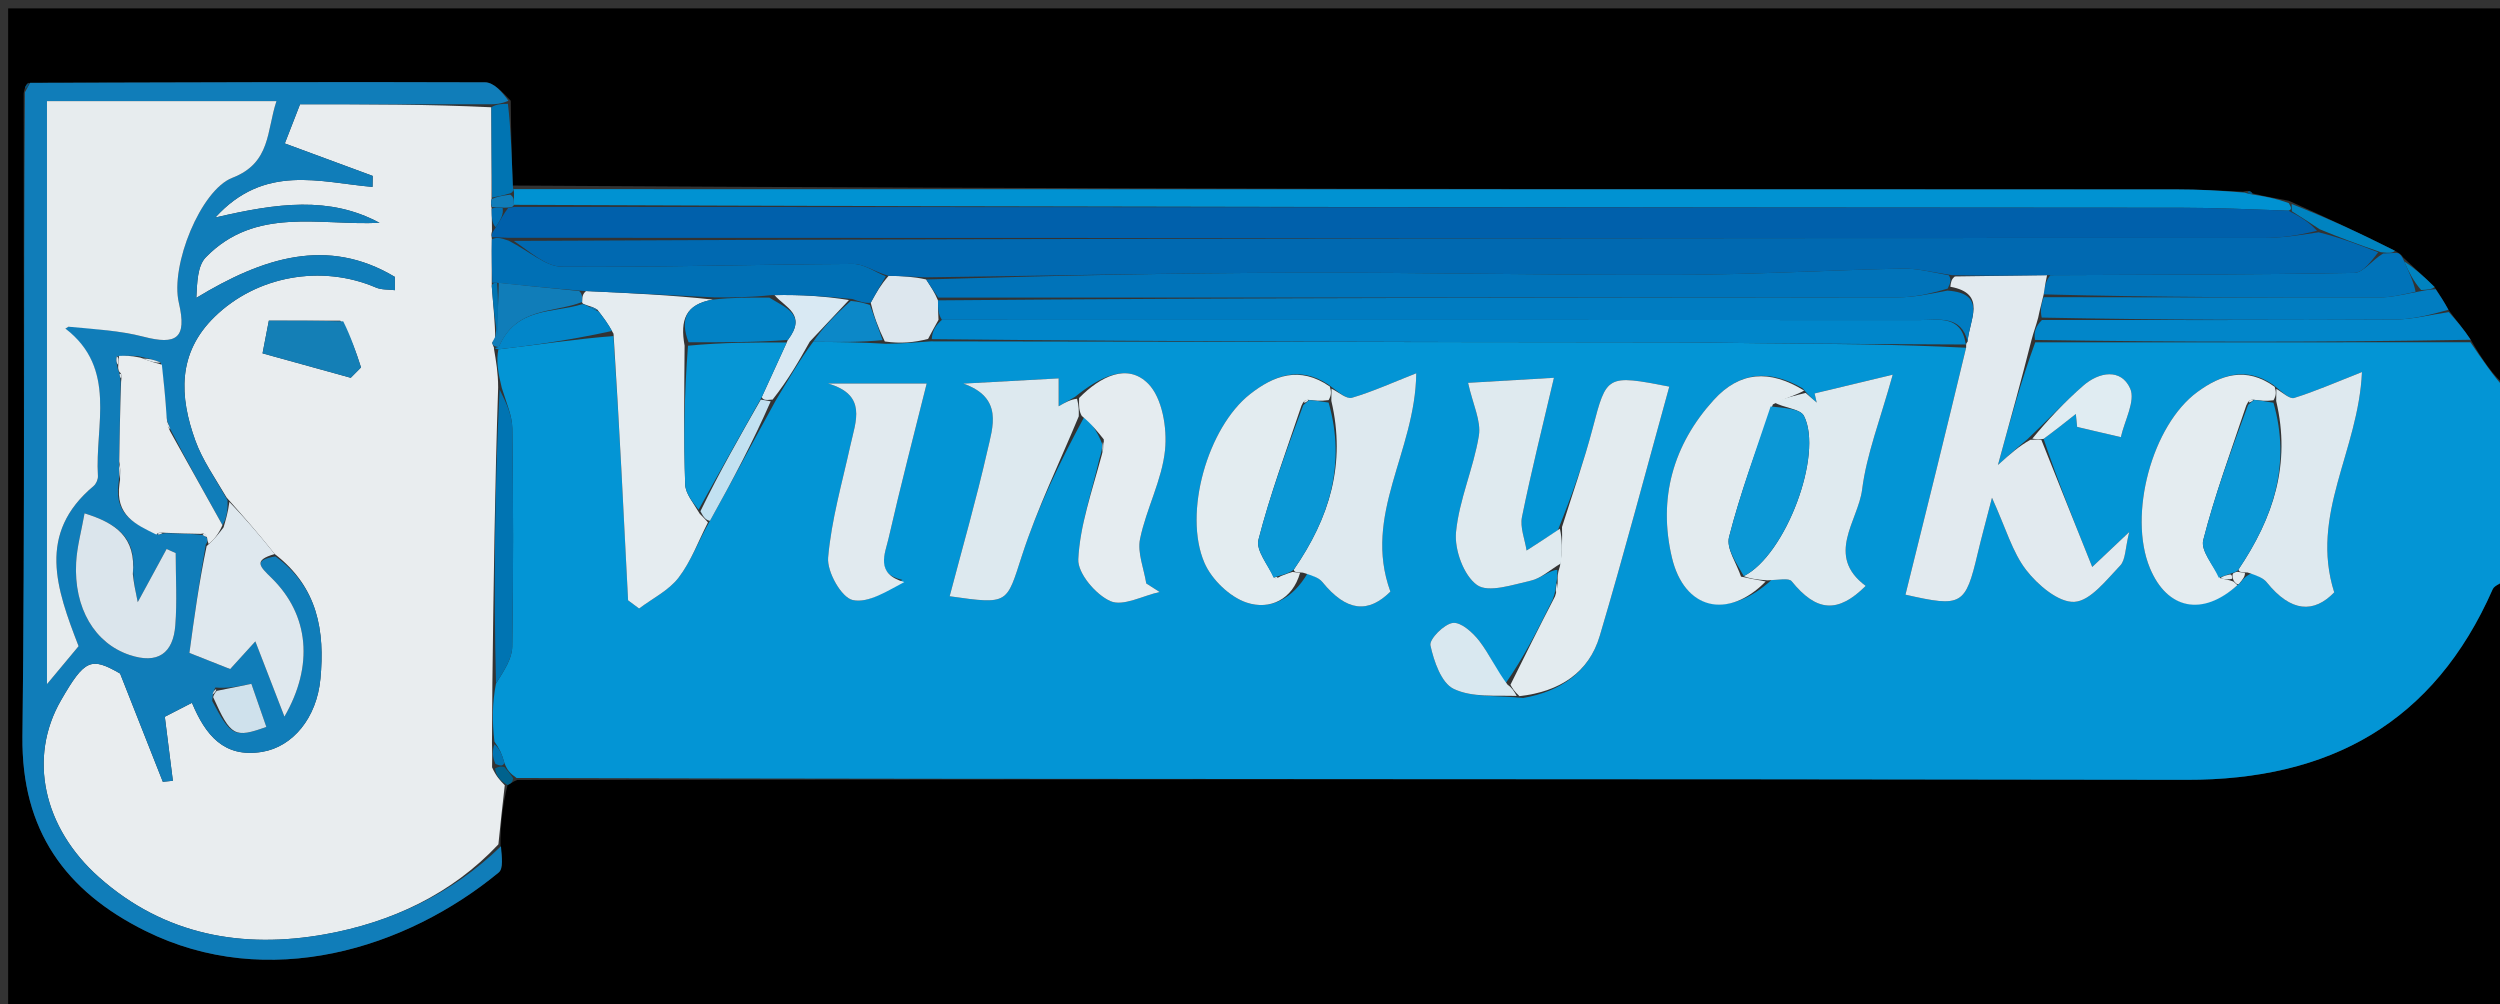 <svg version="1.1" id="Layer_1" xmlns="http://www.w3.org/2000/svg" xmlns:xlink="http://www.w3.org/1999/xlink" x="0px" y="0px"
	 width="100%" viewBox="0 0 336 135" enable-background="new 0 0 336 135" xml:space="preserve">
<rect x="0" y="0" width="336" height="135" fill="#333333" stroke="none"/>
<path fill="#000000" opacity="1" stroke="none" 
	d="
M337,78 
	C337,97.324 337,116.648 337,135.979 
	C225.063,135.986 113.125,135.986 1.094,135.986 
	C1.094,91.084 1.094,46.169 1.094,1.126 
	C113,1.126 225,1.126 337,1.126 
	C337,17.745 337,34.404 336.819,51.934 
	C335.102,50.538 333.567,48.271 332.062,45.664 
	C331.102,44.198 330.111,43.071 329.07,41.639 
	C328.464,40.514 327.909,39.693 327.207,38.573 
	C325.733,37.117 324.406,35.961 322.984,34.591 
	C322.665,34.134 322.388,34.005 321.876,33.703 
	C317.125,31.31 312.556,29.203 307.608,26.979 
	C305.738,26.621 304.247,26.382 302.726,25.989 
	C302.411,25.602 302.136,25.603 301.462,25.761 
	C298.229,25.603 295.404,25.457 292.579,25.456 
	C218.045,25.435 143.51,25.429 68.921,24.936 
	C68.768,20.949 68.672,17.448 68.643,13.541 
	C67.541,12.416 66.373,11.072 65.2,11.068 
	C44.819,10.991 24.437,11.078 3.797,11.148 
	C3.432,11.465 3.325,11.763 3.182,12.525 
	C3.137,41.65 3.358,70.315 3.017,98.973 
	C2.867,111.603 8.79,119.771 19.518,125.101 
	C36.016,133.298 54.584,127.523 67.03,117.255 
	C67.663,116.732 67.442,115.176 67.274,113.845 
	C67.232,110.907 67.536,108.224 68.217,105.506 
	C68.747,105.269 68.899,105.067 69.515,104.82 
	C144.59,104.766 219.202,104.667 293.813,104.809 
	C313.108,104.846 327.12,97.156 335.018,79.192 
	C335.271,78.616 336.321,78.389 337,78 
z"/>
<path fill="#0395D5" opacity="1" stroke="none" 
	d="
M332.031,46.003 
	C333.567,48.271 335.102,50.538 336.819,52.403 
	C337,52.444 337,52.889 336.673,53.55 
	C336.564,54.511 336.782,55.256 337,56 
	C337,62.021 337,68.042 336.742,74.652 
	C336.656,75.494 336.828,75.747 337,76 
	C337,76.444 337,76.889 337,77.667 
	C336.321,78.389 335.271,78.616 335.018,79.192 
	C327.12,97.156 313.108,104.846 293.813,104.809 
	C219.202,104.667 144.59,104.766 69.432,104.561 
	C68.528,103.934 68.171,103.523 67.792,102.538 
	C67.441,101.278 67.112,100.591 66.451,99.669 
	C66.137,96.949 66.155,94.466 66.663,91.863 
	C67.744,90.137 68.822,88.538 68.848,86.923 
	C69.006,77.157 68.984,67.386 68.861,57.619 
	C68.84,55.88 68.063,54.15 67.437,52.121 
	C66.952,50.159 66.666,48.492 66.985,46.952 
	C72.473,46.318 77.355,45.557 82.445,45.169 
	C83.241,57.256 83.827,68.971 84.414,80.686 
	C84.907,81.053 85.401,81.42 85.894,81.787 
	C87.696,80.427 89.882,79.362 91.204,77.635 
	C92.885,75.441 93.865,72.71 95.42,70.002 
	C98.472,64.534 101.25,59.274 104.286,53.778 
	C105.973,51.002 107.403,48.463 109.29,45.939 
	C112.75,45.976 115.753,45.999 119.047,46.206 
	C121.093,46.209 122.847,46.028 125.094,45.879 
	C158.852,45.943 192.117,45.971 225.383,46.012 
	C229.19,46.017 232.998,46.104 236.806,46.134 
	C245.946,46.208 255.087,46.27 264.235,46.736 
	C261.527,58.063 258.811,68.992 256.094,79.924 
	C263.705,81.649 264.148,81.374 265.809,74.348 
	C266.308,72.237 266.886,70.145 267.722,66.899 
	C269.605,71.038 270.464,74.216 272.324,76.619 
	C273.881,78.631 276.68,81.009 278.797,80.89 
	C280.958,80.767 283.102,77.936 284.958,76.007 
	C285.687,75.249 285.616,73.721 286.169,71.501 
	C284.311,73.257 283.314,74.2 281.197,76.201 
	C278.708,69.984 276.535,64.557 274.659,58.985 
	C276.302,57.774 277.648,56.707 278.993,55.64 
	C279.052,56.22 279.11,56.8 279.169,57.38 
	C281.127,57.838 283.085,58.296 285.043,58.754 
	C285.536,56.538 287.04,53.868 286.294,52.209 
	C285.069,49.486 282.124,49.977 280.01,51.815 
	C277.462,54.031 275.153,56.522 272.463,59.052 
	C271.271,60.03 270.357,60.849 268.521,62.495 
	C270.259,56.202 271.666,51.106 273.537,46.01 
	C293.345,46.007 312.688,46.005 332.031,46.003 
M301.122,78.293 
	C301.436,77.872 301.751,77.451 302.788,76.942 
	C303.416,77.376 304.19,77.694 304.649,78.264 
	C307.916,82.32 310.999,82.44 313.72,79.614 
	C310.409,69.152 316.975,60.672 317.448,50.002 
	C313.861,51.413 311.149,52.611 308.336,53.484 
	C307.723,53.675 306.75,52.708 305.498,51.703 
	C301.852,49.193 298.456,50.397 295.352,52.662 
	C289.201,57.15 286.01,69.237 288.938,76.328 
	C291.256,81.942 296.036,82.881 301.122,78.293 
M147.766,61.639 
	C146.73,66.143 145.144,70.619 144.921,75.163 
	C144.828,77.053 147.273,79.929 149.248,80.796 
	C150.943,81.54 153.613,80.06 155.852,79.564 
	C155.254,79.18 154.656,78.796 154.057,78.413 
	C153.74,76.406 152.839,74.278 153.225,72.418 
	C154.065,68.371 156.176,64.522 156.584,60.473 
	C156.881,57.53 156.211,53.474 154.312,51.562 
	C151.503,48.735 147.838,50.625 144.48,53.338 
	C143.846,53.703 143.212,54.068 142.283,54.603 
	C142.283,53.086 142.283,52.038 142.283,50.855 
	C137.779,51.102 133.625,51.33 129.471,51.557 
	C134.876,53.451 133.429,57.382 132.698,60.602 
	C131.214,67.14 129.354,73.592 127.634,80.137 
	C135.634,81.276 135.247,81.15 137.364,74.636 
	C139.436,68.256 142.409,62.168 145.81,55.869 
	C146.657,56.932 147.503,57.995 148.136,59.676 
	C148.128,60.11 148.12,60.545 147.766,61.639 
M178.509,51.669 
	C174.647,49.116 171.162,50.498 168.019,52.963 
	C162.322,57.431 158.997,68.953 161.876,75.643 
	C162.84,77.883 165.274,80.232 167.549,80.989 
	C170.672,82.029 173.718,80.572 175.79,76.962 
	C176.44,77.373 177.255,77.651 177.716,78.216 
	C181.015,82.269 183.928,82.43 186.868,79.513 
	C183.116,69.173 190.228,60.784 190.345,50.166 
	C187.114,51.439 184.466,52.647 181.702,53.46 
	C180.97,53.676 179.881,52.678 178.509,51.669 
M238.159,77.888 
	C239.063,77.947 240.414,77.645 240.801,78.123 
	C244.134,82.241 247.012,82.475 250.75,78.746 
	C245.28,74.677 249.737,70.015 250.269,65.8 
	C250.869,61.045 252.696,56.444 254.383,50.355 
	C249.987,51.412 246.935,52.145 243.883,52.878 
	C243.977,53.29 244.071,53.701 244.165,54.112 
	C243.67,53.677 243.175,53.243 242.273,52.186 
	C237.8,49.602 233.809,49.922 230.323,53.758 
	C224.857,59.772 222.834,66.987 224.701,74.917 
	C226.359,81.961 232.231,83.312 238.159,77.888 
M209.298,76.588 
	C209.316,77.08 209.333,77.571 209.112,78.683 
	C209.086,79.124 209.061,79.565 208.662,80.623 
	C206.776,84.426 204.89,88.229 202.234,92.018 
	C201.124,90.051 200.196,87.945 198.837,86.167 
	C197.967,85.029 196.366,83.587 195.267,83.72 
	C194.088,83.863 192.071,85.917 192.25,86.739 
	C192.716,88.879 193.71,91.783 195.363,92.58 
	C197.842,93.776 201.063,93.434 204.707,93.809 
	C209.689,92.943 213.548,90.373 215.002,85.475 
	C218.299,74.376 221.249,63.173 224.354,51.961 
	C215.922,50.32 215.927,50.412 214.062,57.531 
	C212.886,62.017 211.323,66.402 209.367,71.288 
	C207.969,72.189 206.571,73.09 205.173,73.99 
	C204.942,72.48 204.269,70.88 204.555,69.476 
	C205.801,63.354 207.326,57.29 208.85,50.774 
	C204.381,51.037 200.159,51.285 197.309,51.453 
	C197.962,54.383 199.081,56.582 198.762,58.546 
	C198.049,62.931 196.102,67.151 195.687,71.535 
	C195.464,73.888 196.723,77.355 198.515,78.627 
	C200.044,79.712 203.335,78.581 205.758,78.036 
	C207.104,77.734 208.269,76.626 209.298,76.588 
M121.275,77.935 
	C117.581,77.118 118.957,74.401 119.422,72.363 
	C121.028,65.316 122.86,58.32 124.547,51.546 
	C119.945,51.546 115.617,51.546 111.289,51.546 
	C116.59,53.072 115.006,56.61 114.288,59.875 
	C113.186,64.884 111.738,69.872 111.299,74.943 
	C111.135,76.846 113.083,80.309 114.605,80.647 
	C116.74,81.122 119.376,79.344 121.275,77.935 
z"/>
<path fill="#000000" opacity="1" stroke="none" 
	d="
M337,55.667 
	C336.782,55.256 336.564,54.511 336.673,53.883 
	C337,54.444 337,54.889 337,55.667 
z"/>
<path fill="#000000" opacity="1" stroke="none" 
	d="
M337,75.75 
	C336.828,75.747 336.656,75.494 336.742,75.12 
	C337,75 337,75.5 337,75.75 
z"/>
<path fill="#E9EDEF" opacity="1" stroke="none" 
	d="
M66.38,46.825 
	C66.666,48.492 66.952,50.159 66.951,52.065 
	C66.5,65.529 66.337,78.756 66.174,91.983 
	C66.155,94.466 66.137,96.949 66.121,99.789 
	C66.148,100.939 66.172,101.733 66.135,103.124 
	C66.663,104.327 67.251,104.934 67.84,105.541 
	C67.536,108.224 67.232,110.907 66.984,113.478 
	C60.697,120.18 52.586,123.972 43.697,125.569 
	C32.615,127.56 22.103,125.71 13.319,117.917 
	C5.767,111.216 3.774,101.803 8.187,94.139 
	C11.41,88.542 12.245,88.291 16.142,90.523 
	C18.352,96.122 20.119,100.597 21.885,105.072 
	C22.335,105.028 22.785,104.983 23.235,104.939 
	C22.88,102.122 22.525,99.304 22.151,96.332 
	C23.066,95.861 24.402,95.174 25.8,94.456 
	C27.611,98.786 30.09,101.896 35.232,101.049 
	C39.332,100.372 42.561,96.511 43.064,91.241 
	C43.675,84.844 42.722,78.908 36.925,74.463 
	C34.795,71.795 32.752,69.446 30.457,66.874 
	C28.866,64.18 27.199,61.827 26.253,59.213 
	C24.112,53.291 23.809,47.491 28.838,42.583 
	C34.48,37.077 43.204,35.501 50.526,38.644 
	C51.289,38.972 52.226,38.892 53.083,39.001 
	C53.077,38.405 53.071,37.808 53.065,37.212 
	C43.981,31.782 35.318,34.626 26.384,40.034 
	C26.495,37.955 26.534,35.737 27.662,34.579 
	C34.336,27.73 42.896,30.333 51.011,29.949 
	C44.291,26.333 37.245,27.293 28.934,29.236 
	C35.555,21.946 43.035,24.518 50.07,25.121 
	C50.077,24.629 50.084,24.137 50.092,23.645 
	C46.182,22.2 42.272,20.756 38.276,19.279 
	C39.041,17.314 39.803,15.355 40.326,14.011 
	C49.262,14.011 57.666,14.011 66.037,14.419 
	C66.048,18.736 66.092,22.645 66.064,26.761 
	C65.942,27.27 65.991,27.554 66.078,28.09 
	C66.076,29.219 66.135,30.08 66.12,31.09 
	C65.999,31.47 66.044,31.681 66.102,32.178 
	C66.068,34.321 66.115,36.158 66.09,38.43 
	C66.284,41.103 66.551,43.341 66.559,45.661 
	C66.251,45.87 66.141,46.011 66.165,46.121 
	C66.218,46.359 66.341,46.581 66.416,46.802 
	C66.397,46.794 66.38,46.825 66.38,46.825 
M45.732,43.096 
	C42.58,43.096 39.428,43.096 36.133,43.096 
	C35.879,44.414 35.635,45.682 35.286,47.491 
	C39.28,48.597 43.21,49.686 47.141,50.775 
	C47.601,50.311 48.061,49.846 48.52,49.382 
	C47.857,47.35 47.194,45.318 45.732,43.096 
z"/>
<path fill="#107DB9" opacity="1" stroke="none" 
	d="
M66.071,14.011 
	C57.666,14.011 49.262,14.011 40.326,14.011 
	C39.803,15.355 39.041,17.314 38.276,19.279 
	C42.272,20.756 46.182,22.2 50.092,23.645 
	C50.084,24.137 50.077,24.629 50.07,25.121 
	C43.035,24.518 35.555,21.946 28.934,29.236 
	C37.245,27.293 44.291,26.333 51.011,29.949 
	C42.896,30.333 34.336,27.73 27.662,34.579 
	C26.534,35.737 26.495,37.955 26.384,40.034 
	C35.318,34.626 43.981,31.782 53.065,37.212 
	C53.071,37.808 53.077,38.405 53.083,39.001 
	C52.226,38.892 51.289,38.972 50.526,38.644 
	C43.204,35.501 34.48,37.077 28.838,42.583 
	C23.809,47.491 24.112,53.291 26.253,59.213 
	C27.199,61.827 28.866,64.18 30.577,67.237 
	C30.648,68.841 30.346,69.86 29.897,70.577 
	C27.458,66.18 25.168,62.085 22.883,57.656 
	C22.654,56.968 22.418,56.614 22.326,55.882 
	C22.231,53.341 21.993,51.178 21.611,48.732 
	C20.645,48.306 19.825,48.163 18.642,47.881 
	C17.517,47.774 16.754,47.806 15.707,47.895 
	C15.561,48.441 15.699,48.93 15.838,49.588 
	C15.84,49.756 16.065,50.006 16.063,50.256 
	C16.12,50.661 16.181,50.816 16.215,51.436 
	C16.135,55.268 16.081,58.637 15.998,62.378 
	C16.009,63.494 16.049,64.238 15.894,65.256 
	C15.456,69.329 18.319,70.515 21.256,71.847 
	C21.502,71.849 21.948,71.645 22.371,71.66 
	C24.206,71.7 25.617,71.726 27.23,71.907 
	C27.591,72.126 27.75,72.188 27.884,72.405 
	C27.861,72.558 27.929,72.862 27.664,73.149 
	C26.746,78.245 26.095,83.054 25.458,87.755 
	C27.699,88.642 29.211,89.24 30.936,89.922 
	C31.902,88.859 32.846,87.822 34.318,86.203 
	C35.725,89.841 36.907,92.898 38.228,96.312 
	C42.19,89.468 41.538,82.646 36.541,77.722 
	C34.953,76.156 33.935,75.314 37.013,74.781 
	C42.722,78.908 43.675,84.844 43.064,91.241 
	C42.561,96.511 39.332,100.372 35.232,101.049 
	C30.09,101.896 27.611,98.786 25.8,94.456 
	C24.402,95.174 23.066,95.861 22.151,96.332 
	C22.525,99.304 22.88,102.122 23.235,104.939 
	C22.785,104.983 22.335,105.028 21.885,105.072 
	C20.119,100.597 18.352,96.122 16.142,90.523 
	C12.245,88.291 11.41,88.542 8.187,94.139 
	C3.774,101.803 5.767,111.216 13.319,117.917 
	C22.103,125.71 32.615,127.56 43.697,125.569 
	C52.586,123.972 60.697,120.18 67.33,113.733 
	C67.442,115.176 67.663,116.732 67.03,117.255 
	C54.584,127.523 36.016,133.298 19.518,125.101 
	C8.79,119.771 2.867,111.603 3.017,98.973 
	C3.358,70.315 3.137,41.65 3.351,12.398 
	C3.757,11.607 3.923,11.381 4.055,11.13 
	C24.437,11.078 44.819,10.991 65.2,11.068 
	C66.373,11.072 67.541,12.416 68.33,13.545 
	C67.323,13.974 66.697,13.992 66.071,14.011 
M28.944,92.401 
	C28.759,92.767 28.573,93.133 28.522,94.204 
	C31.032,98.985 31.527,99.231 35.798,97.697 
	C35.111,95.719 34.423,93.739 33.787,91.908 
	C32.129,92.245 30.633,92.549 28.944,92.401 
M9.452,43.78 
	C12.735,44.248 16.093,44.428 19.284,45.253 
	C23.69,46.394 25.161,45.505 24.04,40.707 
	C22.857,35.644 26.997,25.529 31.225,23.899 
	C36.434,21.891 35.822,17.567 37.159,13.588 
	C26.509,13.588 16.417,13.588 6.314,13.588 
	C6.314,39.639 6.314,65.375 6.314,91.946 
	C8.197,89.688 9.46,88.172 10.563,86.848 
	C7.568,79.093 4.938,71.719 12.586,65.315 
	C12.925,65.031 13.189,64.414 13.162,63.971 
	C12.743,57.144 15.784,49.539 8.73,44.197 
	C8.73,44.197 8.664,44.227 9.452,43.78 
M17.886,76.731 
	C18.311,72.175 15.563,70.304 11.363,68.993 
	C10.934,71.415 10.347,73.494 10.234,75.599 
	C9.902,81.758 12.748,86.458 17.394,88.021 
	C21.195,89.301 23.27,87.828 23.563,84.043 
	C23.812,80.826 23.614,77.574 23.614,74.337 
	C23.207,74.153 22.801,73.968 22.394,73.783 
	C21.234,75.918 20.074,78.053 18.512,80.928 
	C18.171,79.283 17.994,78.432 17.886,76.731 
z"/>
<path fill="#0092D2" opacity="1" stroke="none" 
	d="
M68.976,25.421 
	C143.51,25.429 218.045,25.435 292.579,25.456 
	C295.404,25.457 298.229,25.603 301.667,25.885 
	C302.281,26.087 302.757,26.142 302.757,26.142 
	C304.247,26.382 305.738,26.621 307.618,27.303 
	C308.014,27.961 308.02,28.177 307.557,28.313 
	C302.434,28.125 297.781,27.924 293.127,27.92 
	C218.45,27.868 143.773,27.841 69.078,27.527 
	C69.066,26.87 69.072,26.493 69.088,25.938 
	C69.098,25.759 68.976,25.421 68.976,25.421 
z"/>
<path fill="#0073B9" opacity="1" stroke="none" 
	d="
M322.059,33.989 
	C322.388,34.005 322.665,34.134 323.027,34.922 
	C323.779,36.643 324.393,37.819 324.652,39.207 
	C322.832,39.612 321.368,39.97 319.904,39.973 
	C304.824,39.995 289.745,39.96 274.669,39.565 
	C274.822,38.452 274.973,37.716 275.566,36.984 
	C289.482,36.923 302.956,36.926 316.426,36.678 
	C317.612,36.656 318.768,34.989 320.291,34.069 
	C321.116,34.031 321.587,34.01 322.059,33.989 
z"/>
<path fill="#0186C9" opacity="1" stroke="none" 
	d="
M332.062,45.664 
	C312.688,46.005 293.345,46.007 273.499,45.686 
	C273.32,44.577 273.645,43.793 274.439,43.007 
	C290.538,43.004 306.167,43.048 321.794,42.953 
	C324.238,42.939 326.678,42.296 329.12,41.944 
	C330.111,43.071 331.102,44.198 332.062,45.664 
z"/>
<path fill="#017DC1" opacity="1" stroke="none" 
	d="
M329.07,41.639 
	C326.678,42.296 324.238,42.939 321.794,42.953 
	C306.167,43.048 290.538,43.004 274.404,42.683 
	C274.153,41.554 274.41,40.747 274.666,39.941 
	C289.745,39.96 304.824,39.995 319.904,39.973 
	C321.368,39.97 322.832,39.612 325.043,39.192 
	C326.312,38.933 326.833,38.903 327.355,38.872 
	C327.909,39.693 328.464,40.514 329.07,41.639 
z"/>
<path fill="#0083C0" opacity="1" stroke="none" 
	d="
M321.876,33.703 
	C321.587,34.01 321.116,34.031 319.987,33.896 
	C316.882,32.83 314.434,31.92 311.755,30.808 
	C310.358,29.867 309.192,29.13 308.026,28.393 
	C308.02,28.177 308.014,27.961 307.998,27.421 
	C312.556,29.203 317.125,31.31 321.876,33.703 
z"/>
<path fill="#0074B2" opacity="1" stroke="none" 
	d="
M68.921,24.936 
	C68.976,25.421 69.098,25.759 68.593,25.978 
	C67.437,26.316 66.787,26.435 66.136,26.554 
	C66.092,22.645 66.048,18.736 66.037,14.419 
	C66.697,13.992 67.323,13.974 68.262,13.95 
	C68.672,17.448 68.768,20.949 68.921,24.936 
z"/>
<path fill="#0083C0" opacity="1" stroke="none" 
	d="
M327.207,38.573 
	C326.833,38.903 326.312,38.933 325.399,38.98 
	C324.393,37.819 323.779,36.643 323.122,35.135 
	C324.406,35.961 325.733,37.117 327.207,38.573 
z"/>
<path fill="#00628D" opacity="1" stroke="none" 
	d="
M68.217,105.506 
	C67.251,104.934 66.663,104.327 66.537,103.277 
	C67.271,102.927 67.542,103.019 67.814,103.112 
	C68.171,103.523 68.528,103.934 68.968,104.605 
	C68.899,105.067 68.747,105.269 68.217,105.506 
z"/>
<path fill="#005684" opacity="1" stroke="none" 
	d="
M302.726,25.989 
	C302.757,26.142 302.281,26.087 302.075,25.963 
	C302.136,25.603 302.411,25.602 302.726,25.989 
z"/>
<path fill="#005684" opacity="1" stroke="none" 
	d="
M3.797,11.148 
	C3.923,11.381 3.757,11.607 3.387,11.935 
	C3.325,11.763 3.432,11.465 3.797,11.148 
z"/>
<path fill="#E2EAEF" opacity="1" stroke="none" 
	d="
M274.669,39.565 
	C274.41,40.747 274.153,41.554 273.933,42.684 
	C273.645,43.793 273.32,44.577 273.035,45.686 
	C271.666,51.106 270.259,56.202 268.521,62.495 
	C270.357,60.849 271.271,60.03 272.868,59.111 
	C273.821,59.051 274.091,59.09 274.362,59.129 
	C276.535,64.557 278.708,69.984 281.197,76.201 
	C283.314,74.2 284.311,73.257 286.169,71.501 
	C285.616,73.721 285.687,75.249 284.958,76.007 
	C283.102,77.936 280.958,80.767 278.797,80.89 
	C276.68,81.009 273.881,78.631 272.324,76.619 
	C270.464,74.216 269.605,71.038 267.722,66.899 
	C266.886,70.145 266.308,72.237 265.809,74.348 
	C264.148,81.374 263.705,81.649 256.094,79.924 
	C258.811,68.992 261.527,58.063 264.251,46.699 
	C264.26,46.263 264.193,46.218 264.452,45.909 
	C264.639,43.029 267.168,39.455 262.125,38.54 
	C262.208,37.899 262.257,37.533 262.737,37.155 
	C267.153,37.088 271.138,37.034 275.124,36.981 
	C274.973,37.716 274.822,38.452 274.669,39.565 
z"/>
<path fill="#0086CA" opacity="1" stroke="none" 
	d="
M264.244,46.3 
	C255.087,46.27 245.946,46.208 236.806,46.134 
	C232.998,46.104 229.19,46.017 225.383,46.012 
	C192.117,45.971 158.852,45.943 125.227,45.582 
	C125.29,44.497 125.713,43.741 126.595,42.99 
	C133.551,42.996 140.046,43 146.542,43 
	C183.683,43.001 220.825,42.993 257.966,43.019 
	C260.525,43.021 263.588,42.3 264.193,46.218 
	C264.193,46.218 264.26,46.263 264.244,46.3 
z"/>
<path fill="#E5ECF0" opacity="1" stroke="none" 
	d="
M95.146,70.21 
	C93.865,72.71 92.885,75.441 91.204,77.635 
	C89.882,79.362 87.696,80.427 85.894,81.787 
	C85.401,81.42 84.907,81.053 84.414,80.686 
	C83.827,68.971 83.241,57.256 82.458,44.854 
	C81.663,43.407 81.063,42.646 80.301,41.637 
	C79.769,41.294 79.399,41.198 78.845,41.01 
	C78.661,40.917 78.249,40.881 78.235,40.59 
	C78.251,39.913 78.283,39.526 78.762,39.12 
	C84.824,39.391 90.437,39.681 95.817,40.266 
	C92.133,40.904 91.381,42.982 92.011,46.461 
	C91.959,52.987 91.884,59.052 92.087,65.108 
	C92.13,66.372 93.201,67.601 94.046,69.05 
	C94.578,69.572 94.862,69.891 95.146,70.21 
z"/>
<path fill="#E3EBEF" opacity="1" stroke="none" 
	d="
M209.934,70.833 
	C211.323,66.402 212.886,62.017 214.062,57.531 
	C215.927,50.412 215.922,50.32 224.354,51.961 
	C221.249,63.173 218.299,74.376 215.002,85.475 
	C213.548,90.373 209.689,92.943 204.215,93.565 
	C203.483,92.891 203.244,92.462 203.004,92.032 
	C204.89,88.229 206.776,84.426 208.996,80.153 
	C209.336,79.143 209.344,78.603 209.351,78.063 
	C209.333,77.571 209.316,77.08 209.658,76.086 
	C209.99,74.001 209.962,72.417 209.934,70.833 
z"/>
<path fill="#DFEAEF" opacity="1" stroke="none" 
	d="
M209.65,71.061 
	C209.962,72.417 209.99,74.001 209.767,75.733 
	C208.269,76.626 207.104,77.734 205.758,78.036 
	C203.335,78.581 200.044,79.712 198.515,78.627 
	C196.723,77.355 195.464,73.888 195.687,71.535 
	C196.102,67.151 198.049,62.931 198.762,58.546 
	C199.081,56.582 197.962,54.383 197.309,51.453 
	C200.159,51.285 204.381,51.037 208.85,50.774 
	C207.326,57.29 205.801,63.354 204.555,69.476 
	C204.269,70.88 204.942,72.48 205.173,73.99 
	C206.571,73.09 207.969,72.189 209.65,71.061 
z"/>
<path fill="#DDE9EF" opacity="1" stroke="none" 
	d="
M144.986,55.952 
	C142.409,62.168 139.436,68.256 137.364,74.636 
	C135.247,81.15 135.634,81.276 127.634,80.137 
	C129.354,73.592 131.214,67.14 132.698,60.602 
	C133.429,57.382 134.876,53.451 129.471,51.557 
	C133.625,51.33 137.779,51.102 142.283,50.855 
	C142.283,52.038 142.283,53.086 142.283,54.603 
	C143.212,54.068 143.846,53.703 144.752,53.591 
	C145.011,54.547 144.999,55.25 144.986,55.952 
z"/>
<path fill="#DFEAEF" opacity="1" stroke="none" 
	d="
M242.681,52.809 
	C243.175,53.243 243.67,53.677 244.165,54.112 
	C244.071,53.701 243.977,53.29 243.883,52.878 
	C246.935,52.145 249.987,51.412 254.383,50.355 
	C252.696,56.444 250.869,61.045 250.269,65.8 
	C249.737,70.015 245.28,74.677 250.75,78.746 
	C247.012,82.475 244.134,82.241 240.801,78.123 
	C240.414,77.645 239.063,77.947 237.545,78 
	C235.951,77.908 234.972,77.704 234.365,77.426 
	C240.001,74.602 245.084,61.02 242.446,55.894 
	C241.931,54.893 239.611,54.821 238.424,54.047 
	C240.043,53.452 241.362,53.13 242.681,52.809 
z"/>
<path fill="#DEE9EF" opacity="1" stroke="none" 
	d="
M178.955,52.237 
	C179.881,52.678 180.97,53.676 181.702,53.46 
	C184.466,52.647 187.114,51.439 190.345,50.166 
	C190.228,60.784 183.116,69.173 186.868,79.513 
	C183.928,82.43 181.015,82.269 177.716,78.216 
	C177.255,77.651 176.44,77.373 175.09,76.958 
	C174.165,76.925 173.94,76.897 173.884,76.559 
	C178.701,69.567 180.919,62.348 178.931,53.872 
	C178.944,53.109 178.95,52.673 178.955,52.237 
z"/>
<path fill="#DEE9EF" opacity="1" stroke="none" 
	d="
M305.943,52.274 
	C306.75,52.708 307.723,53.675 308.336,53.484 
	C311.149,52.611 313.861,51.413 317.448,50.002 
	C316.975,60.672 310.409,69.152 313.72,79.614 
	C310.999,82.44 307.916,82.32 304.649,78.264 
	C304.19,77.694 303.416,77.376 302.08,76.944 
	C301.14,76.914 300.909,76.883 300.85,76.539 
	C305.56,69.54 307.916,62.366 305.92,53.899 
	C305.932,53.141 305.937,52.707 305.943,52.274 
z"/>
<path fill="#E5ECF0" opacity="1" stroke="none" 
	d="
M145.398,55.911 
	C144.999,55.25 145.011,54.547 145.03,53.493 
	C147.838,50.625 151.503,48.735 154.312,51.562 
	C156.211,53.474 156.881,57.53 156.584,60.473 
	C156.176,64.522 154.065,68.371 153.225,72.418 
	C152.839,74.278 153.74,76.406 154.057,78.413 
	C154.656,78.796 155.254,79.18 155.852,79.564 
	C153.613,80.06 150.943,81.54 149.248,80.796 
	C147.273,79.929 144.828,77.053 144.921,75.163 
	C145.144,70.619 146.73,66.143 148.078,61.146 
	C148.377,60.121 148.363,59.589 148.349,59.058 
	C147.503,57.995 146.657,56.932 145.398,55.911 
z"/>
<path fill="#E3ECF0" opacity="1" stroke="none" 
	d="
M173.715,76.869 
	C173.94,76.897 174.165,76.925 174.729,76.994 
	C173.718,80.572 170.672,82.029 167.549,80.989 
	C165.274,80.232 162.84,77.883 161.876,75.643 
	C158.997,68.953 162.322,57.431 168.019,52.963 
	C171.162,50.498 174.647,49.116 178.732,51.953 
	C178.95,52.673 178.944,53.109 178.569,53.776 
	C177.456,53.927 176.714,53.846 175.831,53.737 
	C175.388,53.751 175.183,53.921 174.917,54.524 
	C172.829,60.72 170.677,66.553 169.135,72.542 
	C168.767,73.972 170.434,75.925 171.252,77.672 
	C171.528,77.74 171.704,77.702 172.152,77.422 
	C172.864,77.124 173.289,76.996 173.715,76.869 
z"/>
<path fill="#E4ECF0" opacity="1" stroke="none" 
	d="
M305.721,51.989 
	C305.937,52.707 305.932,53.141 305.558,53.801 
	C304.45,53.934 303.71,53.839 302.831,53.714 
	C302.388,53.718 302.178,53.882 301.903,54.479 
	C299.813,60.705 297.658,66.569 296.115,72.59 
	C295.752,74.003 297.454,75.946 298.42,77.725 
	C299.084,77.865 299.535,77.925 300.162,78.156 
	C300.339,78.326 300.712,78.642 300.712,78.642 
	C296.036,82.881 291.256,81.942 288.938,76.328 
	C286.01,69.237 289.201,57.15 295.352,52.662 
	C298.456,50.397 301.852,49.193 305.721,51.989 
z"/>
<path fill="#E1EAEF" opacity="1" stroke="none" 
	d="
M121.536,78.232 
	C119.376,79.344 116.74,81.122 114.605,80.647 
	C113.083,80.309 111.135,76.846 111.299,74.943 
	C111.738,69.872 113.186,64.884 114.288,59.875 
	C115.006,56.61 116.59,53.072 111.289,51.546 
	C115.617,51.546 119.945,51.546 124.547,51.546 
	C122.86,58.32 121.028,65.316 119.422,72.363 
	C118.957,74.401 117.581,77.118 121.536,78.232 
z"/>
<path fill="#E3EBEF" opacity="1" stroke="none" 
	d="
M233.992,77.5 
	C234.972,77.704 235.951,77.908 237.308,78.15 
	C232.231,83.312 226.359,81.961 224.701,74.917 
	C222.834,66.987 224.857,59.772 230.323,53.758 
	C233.809,49.922 237.8,49.602 242.477,52.497 
	C241.362,53.13 240.043,53.452 238.274,54.353 
	C235.96,60.672 233.878,66.355 232.381,72.188 
	C231.987,73.72 233.406,75.717 233.992,77.5 
z"/>
<path fill="#0074B2" opacity="1" stroke="none" 
	d="
M66.663,91.863 
	C66.337,78.756 66.5,65.529 67.149,52.359 
	C68.063,54.15 68.84,55.88 68.861,57.619 
	C68.984,67.386 69.006,77.157 68.848,86.923 
	C68.822,88.538 67.744,90.137 66.663,91.863 
z"/>
<path fill="#D9E8F0" opacity="1" stroke="none" 
	d="
M202.619,92.025 
	C203.244,92.462 203.483,92.891 203.845,93.533 
	C201.063,93.434 197.842,93.776 195.363,92.58 
	C193.71,91.783 192.716,88.879 192.25,86.739 
	C192.071,85.917 194.088,83.863 195.267,83.72 
	C196.366,83.587 197.967,85.029 198.837,86.167 
	C200.196,87.945 201.124,90.051 202.619,92.025 
z"/>
<path fill="#E0ECF2" opacity="1" stroke="none" 
	d="
M274.659,58.985 
	C274.091,59.09 273.821,59.051 273.145,58.953 
	C275.153,56.522 277.462,54.031 280.01,51.815 
	C282.124,49.977 285.069,49.486 286.294,52.209 
	C287.04,53.868 285.536,56.538 285.043,58.754 
	C283.085,58.296 281.127,57.838 279.169,57.38 
	C279.11,56.8 279.052,56.22 278.993,55.64 
	C277.648,56.707 276.302,57.774 274.659,58.985 
z"/>
<path fill="#DDE7EE" opacity="1" stroke="none" 
	d="
M126.135,42.985 
	C125.713,43.741 125.29,44.497 124.734,45.55 
	C122.847,46.028 121.093,46.209 118.917,45.894 
	C117.97,43.93 117.445,42.461 117.025,40.691 
	C117.77,39.306 118.411,38.221 119.432,37.073 
	C121.315,37.099 122.817,37.188 124.475,37.561 
	C125.119,38.563 125.607,39.279 126.062,40.369 
	C126.064,41.49 126.1,42.237 126.135,42.985 
z"/>
<path fill="#0286C9" opacity="1" stroke="none" 
	d="
M78.249,40.881 
	C78.249,40.881 78.661,40.917 79.065,41.172 
	C79.801,41.58 80.132,41.733 80.463,41.886 
	C81.063,42.646 81.663,43.407 82.25,44.482 
	C77.355,45.557 72.473,46.318 66.985,46.952 
	C66.38,46.825 66.397,46.794 67.026,46.636 
	C69.38,41.191 74.385,42.115 78.249,40.881 
z"/>
<path fill="#D9E9F3" opacity="1" stroke="none" 
	d="
M108.833,45.923 
	C107.403,48.463 105.973,51.002 103.841,53.702 
	C102.842,53.809 102.546,53.755 102.382,53.365 
	C103.59,50.693 104.664,48.359 105.889,45.69 
	C108.488,42.253 105.563,41.371 104.097,39.667 
	C107.69,39.581 111.011,39.826 114.097,40.325 
	C112.185,42.361 110.509,44.142 108.833,45.923 
z"/>
<path fill="#C2E1F1" opacity="1" stroke="none" 
	d="
M102.249,53.702 
	C102.546,53.755 102.842,53.809 103.584,53.938 
	C101.25,59.274 98.472,64.534 95.42,70.002 
	C94.862,69.891 94.578,69.572 94.139,68.71 
	C96.739,63.345 99.494,58.523 102.249,53.702 
z"/>
<path fill="#0C88C8" opacity="1" stroke="none" 
	d="
M109.29,45.939 
	C110.509,44.142 112.185,42.361 114.346,40.446 
	C115.527,40.54 116.224,40.766 116.921,40.992 
	C117.445,42.461 117.97,43.93 118.625,45.71 
	C115.753,45.999 112.75,45.976 109.29,45.939 
z"/>
<path fill="#E4ECF0" opacity="1" stroke="none" 
	d="
M300.678,76.851 
	C300.909,76.883 301.14,76.914 301.718,76.988 
	C301.751,77.451 301.436,77.872 300.917,78.467 
	C300.712,78.642 300.339,78.326 300.171,77.957 
	C300.003,77.589 300.008,77.191 300.15,77.056 
	C300.293,76.922 300.678,76.851 300.678,76.851 
z"/>
<path fill="#DFEAEF" opacity="1" stroke="none" 
	d="
M209.231,78.373 
	C209.344,78.603 209.336,79.143 209.182,79.844 
	C209.061,79.565 209.086,79.124 209.231,78.373 
z"/>
<path fill="#DDE9EF" opacity="1" stroke="none" 
	d="
M148.242,59.367 
	C148.363,59.589 148.377,60.121 148.252,60.816 
	C148.12,60.545 148.128,60.11 148.242,59.367 
z"/>
<path fill="#0074B2" opacity="1" stroke="none" 
	d="
M67.792,102.538 
	C67.542,103.019 67.271,102.927 66.597,102.681 
	C66.172,101.733 66.148,100.939 66.454,100.025 
	C67.112,100.591 67.441,101.278 67.792,102.538 
z"/>
<path fill="#0060AB" opacity="1" stroke="none" 
	d="
M307.557,28.313 
	C309.192,29.13 310.358,29.867 311.401,31.017 
	C308.972,31.62 306.667,31.976 304.361,31.977 
	C225.907,32.006 147.453,32.001 68.295,31.96 
	C67.121,31.903 66.652,31.888 66.182,31.873 
	C66.044,31.681 65.999,31.47 66.547,30.684 
	C67.372,29.421 67.697,28.713 68.292,27.962 
	C68.739,27.882 68.918,27.845 69.096,27.809 
	C143.773,27.841 218.45,27.868 293.127,27.92 
	C297.781,27.924 302.434,28.125 307.557,28.313 
z"/>
<path fill="#DFE8EE" opacity="1" stroke="none" 
	d="
M30.045,70.878 
	C30.346,69.86 30.648,68.841 30.829,67.459 
	C32.752,69.446 34.795,71.795 36.925,74.463 
	C33.935,75.314 34.953,76.156 36.541,77.722 
	C41.538,82.646 42.19,89.468 38.228,96.312 
	C36.907,92.898 35.725,89.841 34.318,86.203 
	C32.846,87.822 31.902,88.859 30.936,89.922 
	C29.211,89.24 27.699,88.642 25.458,87.755 
	C26.095,83.054 26.746,78.245 27.773,73.397 
	C28.78,72.532 29.412,71.705 30.045,70.878 
z"/>
<path fill="#0070B5" opacity="1" stroke="none" 
	d="
M66.102,32.178 
	C66.652,31.888 67.121,31.903 68.344,32.337 
	C71.235,33.835 73.365,35.827 75.511,35.844 
	C88.554,35.943 101.601,35.535 114.647,35.472 
	C116.113,35.465 117.584,36.555 119.052,37.136 
	C118.411,38.221 117.77,39.306 117.025,40.691 
	C116.224,40.766 115.527,40.54 114.582,40.192 
	C111.011,39.826 107.69,39.581 103.667,39.667 
	C100.661,39.988 98.356,39.979 96.051,39.971 
	C90.437,39.681 84.824,39.391 78.3,39.098 
	C73.936,38.735 70.483,38.376 66.813,38.01 
	C66.596,38.004 66.162,37.995 66.162,37.995 
	C66.115,36.158 66.068,34.321 66.102,32.178 
z"/>
<path fill="#147FB6" opacity="1" stroke="none" 
	d="
M46.131,43.192 
	C47.194,45.318 47.857,47.35 48.52,49.382 
	C48.061,49.846 47.601,50.311 47.141,50.775 
	C43.21,49.686 39.28,48.597 35.286,47.491 
	C35.635,45.682 35.879,44.414 36.133,43.096 
	C39.428,43.096 42.58,43.096 46.131,43.192 
z"/>
<path fill="#107DB9" opacity="1" stroke="none" 
	d="
M67.03,38.016 
	C70.483,38.376 73.936,38.735 77.852,39.118 
	C78.283,39.526 78.251,39.913 78.235,40.59 
	C74.385,42.115 69.38,41.191 67.046,46.644 
	C66.341,46.581 66.218,46.359 66.165,46.121 
	C66.141,46.011 66.251,45.87 66.597,45.185 
	C66.939,42.423 66.985,40.22 67.03,38.016 
z"/>
<path fill="#0074B2" opacity="1" stroke="none" 
	d="
M66.813,38.01 
	C66.985,40.22 66.939,42.423 66.855,45.103 
	C66.551,43.341 66.284,41.103 66.09,38.43 
	C66.162,37.995 66.596,38.004 66.813,38.01 
z"/>
<path fill="#107DB9" opacity="1" stroke="none" 
	d="
M69.078,27.527 
	C68.918,27.845 68.739,27.882 67.821,27.913 
	C66.766,27.878 66.452,27.85 66.138,27.821 
	C65.991,27.554 65.942,27.27 66.064,26.761 
	C66.787,26.435 67.437,26.316 68.583,26.157 
	C69.072,26.493 69.066,26.87 69.078,27.527 
z"/>
<path fill="#0070B5" opacity="1" stroke="none" 
	d="
M66.078,28.09 
	C66.452,27.85 66.766,27.878 67.551,27.956 
	C67.697,28.713 67.372,29.421 66.62,30.536 
	C66.135,30.08 66.076,29.219 66.078,28.09 
z"/>
<path fill="#E7ECEE" opacity="1" stroke="none" 
	d="
M8.794,44.163 
	C15.784,49.539 12.743,57.144 13.162,63.971 
	C13.189,64.414 12.925,65.031 12.586,65.315 
	C4.938,71.719 7.568,79.093 10.563,86.848 
	C9.46,88.172 8.197,89.688 6.314,91.946 
	C6.314,65.375 6.314,39.639 6.314,13.588 
	C16.417,13.588 26.509,13.588 37.159,13.588 
	C35.822,17.567 36.434,21.891 31.225,23.899 
	C26.997,25.529 22.857,35.644 24.04,40.707 
	C25.161,45.505 23.69,46.394 19.284,45.253 
	C16.093,44.428 12.735,44.248 9.209,43.91 
	C8.91,44.082 8.852,44.122 8.794,44.163 
z"/>
<path fill="#E9EDEF" opacity="1" stroke="none" 
	d="
M29.897,70.577 
	C29.412,71.705 28.78,72.532 28.038,73.11 
	C27.929,72.862 27.861,72.558 27.83,72.268 
	C27.598,71.721 27.341,71.646 27.028,71.752 
	C25.617,71.726 24.206,71.7 22.249,71.609 
	C21.419,71.517 21.189,71.617 21.011,71.845 
	C18.319,70.515 15.456,69.329 16.056,65.031 
	C16.284,63.69 16.156,62.848 16.027,62.006 
	C16.081,58.637 16.135,55.268 16.274,51.311 
	C16.403,50.429 16.305,50.19 16.065,50.006 
	C16.065,50.006 15.84,49.756 15.888,49.193 
	C15.954,48.366 15.972,48.102 15.991,47.838 
	C16.754,47.806 17.517,47.774 18.876,48.067 
	C20.234,48.6 20.995,48.808 21.756,49.015 
	C21.993,51.178 22.231,53.341 22.405,56.185 
	C22.52,57.241 22.699,57.615 22.878,57.99 
	C25.168,62.085 27.458,66.18 29.897,70.577 
z"/>
<path fill="#DBE5EC" opacity="1" stroke="none" 
	d="
M17.852,77.156 
	C17.994,78.432 18.171,79.283 18.512,80.928 
	C20.074,78.053 21.234,75.918 22.394,73.783 
	C22.801,73.968 23.207,74.153 23.614,74.337 
	C23.614,77.574 23.812,80.826 23.563,84.043 
	C23.27,87.828 21.195,89.301 17.394,88.021 
	C12.748,86.458 9.902,81.758 10.234,75.599 
	C10.347,73.494 10.934,71.415 11.363,68.993 
	C15.563,70.304 18.311,72.175 17.852,77.156 
z"/>
<path fill="#CFE1EC" opacity="1" stroke="none" 
	d="
M29.138,92.852 
	C30.633,92.549 32.129,92.245 33.787,91.908 
	C34.423,93.739 35.111,95.719 35.798,97.697 
	C31.527,99.231 31.032,98.985 28.647,93.695 
	C28.771,93.186 29.138,92.852 29.138,92.852 
z"/>
<path fill="#DFE8EE" opacity="1" stroke="none" 
	d="
M15.998,62.378 
	C16.156,62.848 16.284,63.69 16.251,64.757 
	C16.049,64.238 16.009,63.494 15.998,62.378 
z"/>
<path fill="#DFE8EE" opacity="1" stroke="none" 
	d="
M21.611,48.732 
	C20.995,48.808 20.234,48.6 19.239,48.207 
	C19.825,48.163 20.645,48.306 21.611,48.732 
z"/>
<path fill="#CFE1EC" opacity="1" stroke="none" 
	d="
M28.579,93.343 
	C28.573,93.133 28.759,92.767 29.041,92.626 
	C29.138,92.852 28.771,93.186 28.579,93.343 
z"/>
<path fill="#DFE8EE" opacity="1" stroke="none" 
	d="
M16.063,50.256 
	C16.305,50.19 16.403,50.429 16.301,50.848 
	C16.181,50.816 16.12,50.661 16.063,50.256 
z"/>
<path fill="#DFE8EE" opacity="1" stroke="none" 
	d="
M27.23,71.907 
	C27.341,71.646 27.598,71.721 27.854,72.114 
	C27.75,72.188 27.591,72.126 27.23,71.907 
z"/>
<path fill="#DFE8EE" opacity="1" stroke="none" 
	d="
M21.256,71.847 
	C21.189,71.617 21.419,71.517 21.825,71.595 
	C21.948,71.645 21.502,71.849 21.256,71.847 
z"/>
<path fill="#DFE8EE" opacity="1" stroke="none" 
	d="
M22.883,57.656 
	C22.699,57.615 22.52,57.241 22.262,56.563 
	C22.418,56.614 22.654,56.968 22.883,57.656 
z"/>
<path fill="#DFE8EE" opacity="1" stroke="none" 
	d="
M15.707,47.895 
	C15.972,48.102 15.954,48.366 15.886,49.025 
	C15.699,48.93 15.561,48.441 15.707,47.895 
z"/>
<path fill="#0069B1" opacity="1" stroke="none" 
	d="
M119.432,37.073 
	C117.584,36.555 116.113,35.465 114.647,35.472 
	C101.601,35.535 88.554,35.943 75.511,35.844 
	C73.365,35.827 71.235,33.835 69.048,32.378 
	C147.453,32.001 225.907,32.006 304.361,31.977 
	C306.667,31.976 308.972,31.62 311.632,31.22 
	C314.434,31.92 316.882,32.83 319.634,33.913 
	C318.768,34.989 317.612,36.656 316.426,36.678 
	C302.956,36.926 289.482,36.923 275.566,36.984 
	C271.138,37.034 267.153,37.088 262.35,36.985 
	C259.573,36.571 257.609,36.056 255.657,36.098 
	C245.594,36.319 235.534,36.91 225.472,36.944 
	C208.448,37.003 191.421,36.606 174.397,36.652 
	C157.704,36.697 141.011,37.055 124.319,37.276 
	C122.817,37.188 121.315,37.099 119.432,37.073 
z"/>
<path fill="#0073B9" opacity="1" stroke="none" 
	d="
M124.475,37.561 
	C141.011,37.055 157.704,36.697 174.397,36.652 
	C191.421,36.606 208.448,37.003 225.472,36.944 
	C235.534,36.91 245.594,36.319 255.657,36.098 
	C257.609,36.056 259.573,36.571 261.919,36.998 
	C262.257,37.533 262.208,37.899 261.778,38.78 
	C259.269,39.53 257.142,39.967 255.014,39.969 
	C212.041,40.008 169.068,39.997 126.096,39.996 
	C125.607,39.279 125.119,38.563 124.475,37.561 
z"/>
<path fill="#007CC1" opacity="1" stroke="none" 
	d="
M126.062,40.369 
	C169.068,39.997 212.041,40.008 255.014,39.969 
	C257.142,39.967 259.269,39.53 261.744,39.055 
	C267.168,39.455 264.639,43.029 264.452,45.909 
	C263.588,42.3 260.525,43.021 257.966,43.019 
	C220.825,42.993 183.683,43.001 146.542,43 
	C140.046,43 133.551,42.996 126.595,42.99 
	C126.1,42.237 126.064,41.49 126.062,40.369 
z"/>
<path fill="#0696D5" opacity="1" stroke="none" 
	d="
M102.382,53.365 
	C99.494,58.523 96.739,63.345 93.891,68.506 
	C93.201,67.601 92.13,66.372 92.087,65.108 
	C91.884,59.052 91.959,52.987 92.468,46.463 
	C97.247,46.009 101.492,46.017 105.738,46.025 
	C104.664,48.359 103.59,50.693 102.382,53.365 
z"/>
<path fill="#0282C5" opacity="1" stroke="none" 
	d="
M105.889,45.69 
	C101.492,46.017 97.247,46.009 92.544,45.999 
	C91.381,42.982 92.133,40.904 95.817,40.266 
	C98.356,39.979 100.661,39.988 103.396,39.997 
	C105.563,41.371 108.488,42.253 105.889,45.69 
z"/>
<path fill="#107DB9" opacity="1" stroke="none" 
	d="
M80.301,41.637 
	C80.132,41.733 79.801,41.58 79.25,41.265 
	C79.399,41.198 79.769,41.294 80.301,41.637 
z"/>
<path fill="#0B97D5" opacity="1" stroke="none" 
	d="
M234.365,77.426 
	C233.406,75.717 231.987,73.72 232.381,72.188 
	C233.878,66.355 235.96,60.672 237.973,54.626 
	C239.611,54.821 241.931,54.893 242.446,55.894 
	C245.084,61.02 240.001,74.602 234.365,77.426 
z"/>
<path fill="#0A97D5" opacity="1" stroke="none" 
	d="
M173.884,76.559 
	C173.289,76.996 172.864,77.124 171.974,77.378 
	C171.509,77.506 171.165,77.638 171.165,77.638 
	C170.434,75.925 168.767,73.972 169.135,72.542 
	C170.677,66.553 172.829,60.72 175.161,54.45 
	C175.699,53.969 175.835,53.867 175.971,53.766 
	C176.714,53.846 177.456,53.927 178.562,54.103 
	C180.919,62.348 178.701,69.567 173.884,76.559 
z"/>
<path fill="#0A97D5" opacity="1" stroke="none" 
	d="
M300.85,76.539 
	C300.678,76.851 300.293,76.922 299.837,77.075 
	C298.99,77.368 298.598,77.507 298.206,77.646 
	C297.454,75.946 295.752,74.003 296.115,72.59 
	C297.658,66.569 299.813,60.705 302.147,54.408 
	C302.69,53.936 302.83,53.84 302.97,53.744 
	C303.71,53.839 304.45,53.934 305.552,54.126 
	C307.916,62.366 305.56,69.54 300.85,76.539 
z"/>
<path fill="#DEE9EF" opacity="1" stroke="none" 
	d="
M171.252,77.672 
	C171.165,77.638 171.509,77.506 171.687,77.549 
	C171.704,77.702 171.528,77.74 171.252,77.672 
z"/>
<path fill="#DEE9EF" opacity="1" stroke="none" 
	d="
M175.831,53.737 
	C175.835,53.867 175.699,53.969 175.32,54.145 
	C175.183,53.921 175.388,53.751 175.831,53.737 
z"/>
<path fill="#DEE9EF" opacity="1" stroke="none" 
	d="
M298.42,77.725 
	C298.598,77.507 298.99,77.368 299.694,77.21 
	C300.008,77.191 300.003,77.589 299.995,77.787 
	C299.535,77.925 299.084,77.865 298.42,77.725 
z"/>
<path fill="#DEE9EF" opacity="1" stroke="none" 
	d="
M302.831,53.714 
	C302.83,53.84 302.69,53.936 302.306,54.103 
	C302.178,53.882 302.388,53.718 302.831,53.714 
z"/>
<path fill="#107DB9" opacity="1" stroke="none" 
	d="
M8.762,44.18 
	C8.852,44.122 8.91,44.082 8.816,44.134 
	C8.664,44.227 8.73,44.197 8.762,44.18 
z"/>
</svg>